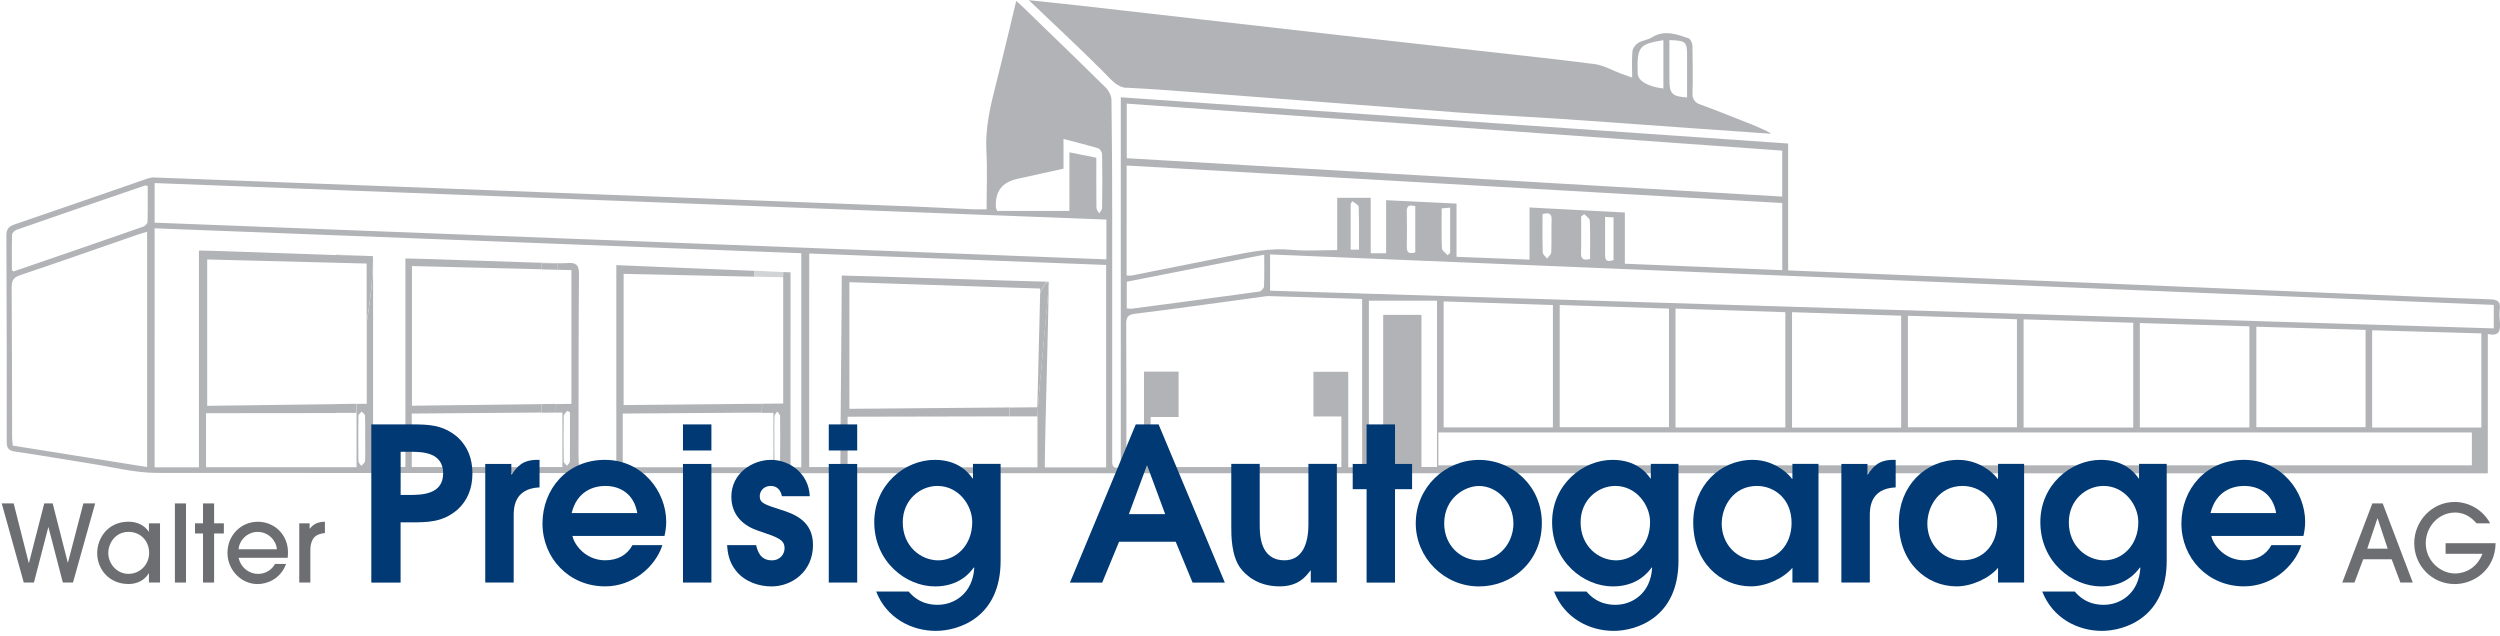 <?xml version="1.0" encoding="UTF-8"?><svg id="Layer_1" xmlns="http://www.w3.org/2000/svg" viewBox="0 0 477.43 121.5"><defs><style>.cls-1{fill:#b1b3b6;}.cls-2{fill:#003974;}.cls-3{fill:#6d6e71;}.cls-4{fill:#d1d3d4;}</style></defs><g><path class="cls-1" d="M143.54,78.78c.96,0,1.65,0,1.94,0,0-.56,.02-1.12,.05-1.67l-1.97,.02c0,.56-.02,1.1-.02,1.66"/><path class="cls-1" d="M103.39,50.25v1.19l3.12,.08c0-.42,0-.82,0-1.24,0,0-.02,0-.02,0-1.01,0-2.04-.02-3.1-.02"/><path class="cls-1" d="M103.41,78.81c1.32,0,2.26-.02,2.59-.02,0-.56,0-1.1,.01-1.65l-2.6,.03v1.64Z"/><path class="cls-4" d="M144.1,51.71c1.97,.12,3.63,.16,5.48,.25h0c-.57-.04-2.64-.13-5.48-.25"/><path class="cls-4" d="M64.15,48.71c3.66,.12,6.42,.21,7.08,.21-2.41-.11-4.66-.21-7.08-.32v.11Z"/><path class="cls-1" d="M477.39,61.33c-.07-.75-.09-1.52,0-2.27,.17-1.44-.39-1.85-1.84-1.9-9.21-.3-18.42-.71-27.63-1.09-15.62-.65-31.24-1.33-46.86-1.98-14.05-.59-28.1-1.17-42.14-1.75-5.76-.24-11.51-.47-17.43-.7V27.41c-42.52-2.95-84.89-5.88-127.45-8.83V89.2c-1.82,.51-1.64-.63-1.64-1.6,0-15.09,.01-30.18,0-45.27,0-7.75-.03-15.49-.14-23.24-.01-.8-.51-1.78-1.1-2.36-5.23-5.17-10.52-10.26-15.8-15.38-.37-.36-.76-.69-1.29-1.17-1.32,5.46-2.56,10.77-3.91,16.05-1.05,4.12-2.02,8.2-1.79,12.53,.2,3.65,.04,7.33,.04,11.21-.98,0-1.72,.03-2.47,0-4.02-.18-8.04-.4-12.06-.56-15.1-.59-30.2-1.16-45.3-1.74-18.31-.7-36.61-1.41-54.92-2.11-14.75-.56-29.5-1.12-44.25-1.67-.44-.02-.91,.1-1.33,.24-8.41,2.9-16.8,5.84-25.22,8.7-1.17,.4-1.65,.88-1.64,2.18,.06,13.11,.07,26.22,.06,39.33,0,1.21,.32,1.72,1.62,1.9,4.84,.69,9.65,1.56,14.48,2.31,4.19,.65,8.4,1.76,12.6,1.76,147.73,.09,295.46,.08,443.19,.08h1.93v-26.61c2.35,.56,2.44-.83,2.3-2.47M28.1,89.19c-8.62-1.37-17.09-2.72-25.66-4.09-.05-.58-.12-1.09-.12-1.6-.03-9.55-.02-19.09-.09-28.64,0-1.3,.36-1.9,1.67-2.33,7.54-2.52,15.04-5.18,22.56-7.78,.48-.17,.98-.29,1.64-.49v44.93Zm.06-46.78c0,.31-.48,.77-.84,.89-8.23,2.87-16.47,5.7-24.71,8.53-.03,.01-.09-.05-.34-.22,0-2.18-.03-4.49,.04-6.8,.01-.32,.47-.79,.82-.91,8.17-2.85,16.36-5.66,24.55-8.47,.09-.03,.21,.03,.53,.08,0,2.27,.03,4.58-.04,6.89m166.05-8.23c1.48-.33,2.95-.65,4.43-.98,1.42-.31,2.84-.62,4.45-.98v-5.67c2.36,.62,4.5,1.14,6.61,1.78,.35,.1,.75,.72,.76,1.11,.06,3.44,.05,6.87,0,10.31,0,.34-.37,.68-.56,1.02-.18-.36-.52-.72-.52-1.08-.04-3.14-.02-6.28-.02-9.56-1.73-.35-3.35-.67-5.14-1.03v11.19h-13.81c-.19-.5-.22-.55-.23-.6q-.32-4.53,4.03-5.51m-124.51,53.89c-.02,.32-.46,.61-.71,.91-.19-.3-.55-.59-.55-.89-.04-2.89-.04-5.79,0-8.68,0-.27,.4-.54,.62-.8,.22,.26,.63,.51,.64,.78,.06,1.5,.03,3.01,.03,4.51,0,1.39,.05,2.78-.03,4.16m39.12,.05c0,.29-.36,.57-.56,.85-.21-.28-.61-.55-.61-.83-.05-2.9-.05-5.8,0-8.7,0-.33,.45-.65,.68-.97,.17,.09,.34,.19,.51,.28,0,3.12,.01,6.25-.02,9.37m40.15-.03c0,.3-.33,.59-.51,.89-.19-.28-.55-.56-.56-.85-.06-1.5-.03-2.99-.03-4.49,0-1.38-.03-2.77,.02-4.15,.01-.3,.34-.59,.52-.88,.19,.28,.55,.56,.55,.84,.04,2.88,.04,5.76,0,8.64m4.02,1.16h-2.02V52.02c-.49-.03-.94-.05-1.4-.07,0,.33-.02,.67-.03,1h.03v24.11l-4.02,.04c-.03,.56-.04,1.12-.04,1.69-.27,0-.92,0-1.82,0,0,.02,0,.04,0,.06h4.01v10.39h-28.77v-10.26c1.67,0,18.88-.14,24.76-.18,0-.56,.01-1.12,.02-1.68l-24.61,.24v-25.06l24.98,.54c0-.38,.01-.75,.01-1.12-8.68-.36-24.52-.99-26.39-1.09v38.6h-7.12c-.04-.69-.1-1.42-.1-2.15,.01-11.59,0-23.19,.09-34.78,.01-1.63-.49-2.16-2.06-2.07-.67,.04-1.34,.05-2.02,.05h.02c0,.42,0,.83,0,1.24l2.61,.06v25.55l-3.11,.04c0,.54,0,1.07,0,1.61-.34,0-1.28,0-2.61,.01h0s4,.01,4,.01v10.4h-28.76v-10.22c1.52,0,18.11-.15,24.77-.2v-1.6l-24.74,.3v-26.67l24.74,.61v-1.19c1.06,0,2.09,.02,3.1,.03-2.39,0-26.67-.91-29.09-.91v39.83h-6.17V48.92c0,4.39-.56,8.55-1.21,12.67v15.52l-1.92,.02c-.02,.58-.03,1.16-.03,1.75v10.34h-28.74v-10.31c1.91,0,26.76-.03,28.74-.03h-3.92v-1.7l-24.6,.32v-27.95l24.6,.63v-1.47c-9.27-.31-24.38-.87-26.18-.87v41.41h-8.46V43.6c41.14,1.58,82.27,3.17,123.49,4.76v40.89Zm58.26,.03h-11.72c0-6.1,.74-29.32,.74-35.45,0,2.87-2.14,22.72-2.14,25.69v9.74h-36.26v-9.66c1.79,0,34.41-.08,36.26-.08h-5.35v-1.69l-30.57,.26v-24.18l36.44,1.21-.02,.83c.56-1.3,1.11-2.13,1.63-2.13-2.25,0-37.17-1.18-39.51-1.18,0,6.06-.26,30.42-.26,36.58h-5.95V48.41c18.9,.73,37.76,1.46,56.7,2.19v38.67Zm.04-39.73c-60.59-2.33-121.11-4.67-181.76-7.01v-7.56c60.52,2.32,121.04,4.64,181.76,6.97v7.59Zm129.06-20.77v8.78l-125.17-7.33v-10.42m0,11.82c41.71,2.38,83.34,4.76,125.18,7.16v12.82c-9.99-.41-19.96-.82-30.06-1.23v-9.78c-6.09-.32-12.05-.64-18.2-.96v9.96c-4.7-.18-9.22-.36-13.94-.54v-10.16c-4.53-.22-8.87-.43-13.45-.65v10.13h-2.94v-10.59h-6.4v9.99c-3.04,0-5.89,.22-8.7-.05-4.14-.4-8.09,.44-12.07,1.22-6.15,1.22-12.3,2.46-18.46,3.68-.28,.06-.58,0-.98,0V31.64Zm91.35,9.81c.67,.04,1.11,.06,1.61,.09v8.17c-.86,.2-1.62,.43-1.61-.91,0-2.37,0-4.74,0-7.35m-4.57-.06c.2-.16,.4-.32,.59-.48,.37,.42,1.05,.82,1.06,1.25,.1,2.43,.05,4.86,.05,7.33-1.12,.24-1.77,.17-1.73-1.15,.07-2.31,.02-4.63,.02-6.95m-5.7,6.82c-.02,.41-.52,.8-.8,1.19-.29-.39-.82-.77-.83-1.16-.08-2.42-.04-4.84-.04-7.33,1.19-.31,1.77-.15,1.73,1.06-.07,2.08,.02,4.17-.06,6.24m-19.31-8.52v8.63c-.16,.15-.33,.3-.49,.45-.38-.44-1.06-.86-1.08-1.31-.11-2.49-.05-4.99-.05-7.64,.56-.05,1.04-.08,1.62-.13m-8.29,.75c-.03-1.25,.6-1.31,1.63-1.04v8.82c-1.01,.29-1.64,.21-1.62-1.01,.03-2.26,.05-4.52,0-6.77m-9.13,7.27h-1.59v-8.8c.12-.15,.24-.31,.35-.46,.41,.35,1.17,.69,1.18,1.06,.1,2.71,.06,5.42,.06,8.2m-18.14,7.03c-.01,.35-.55,.92-.91,.97-8.12,1.13-16.24,2.2-24.37,3.27-.27,.04-.56-.04-.93-.06v-5.09c8.63-1.7,17.26-3.39,26.25-5.16,0,2.17,.04,4.12-.04,6.08m18.73,34.51h-2.64v-18.23h-6.65v8.53h5.34v9.67h-36.43v-9.57h5.34v-8.67h-6.61v18.28h-3.27c-.03-.57-.09-1.13-.09-1.69,0-8.56,.02-17.12-.03-25.69,0-1.29,.29-1.77,1.69-1.94,8.14-1.01,16.27-2.16,24.4-3.26,.35-.05,.69-.13,1.04-.12,5.94,.18,11.88,.37,17.92,.56v32.13Zm14.3-.05h-2.96v-29.05h-7.31v29.15h-2.73v-31.86h13.01v31.75Zm197.64-.31h-197.37v-6.28h197.37v6.28Zm-196.36-7.25v-24.06c6.98,.23,13.88,.46,20.86,.69v23.37h-20.86Zm22.16-.04v-23.33c6.88,.22,13.77,.45,20.87,.68v22.65h-20.87Zm22.12,.05v-22.7c7,.23,13.94,.46,20.97,.69v22.01h-20.97Zm22.25,.03v-22.04c6.92,.22,13.82,.44,20.84,.67v21.37h-20.84Zm22.13-.06v-21.3c7.01,.23,13.86,.45,20.82,.67v20.63h-20.82Zm22.09,.04v-20.65c6.99,.22,13.89,.43,20.94,.65v20h-20.94Zm22.2-.01v-19.94c6.97,.21,13.88,.42,20.92,.63v19.31h-20.92Zm22.25-.05v-19.19c6.9,.2,13.8,.4,20.86,.61v18.58h-20.86Zm22.12,.07v-18.58c6.89,.2,13.82,.4,20.85,.6v17.98h-20.85Zm23.22-18.94c-77.91-2.4-155.72-4.8-233.69-7.2v-6.92c77.84,3.21,155.67,6.42,233.69,9.64v4.48Z"/><path class="cls-1" d="M64.15,50.18l5.87,.15v11.26c.65-4.13,1.21-8.29,1.21-12.68-.66,0-3.42-.09-7.08-.21v1.47Z"/><path class="cls-1" d="M198.64,55.95l-.54,21.83-5.31,.05v1.69h5.35c0-2.98,2.14-22.82,2.14-25.69-.53,0-1.07,.83-1.63,2.13"/><path class="cls-4" d="M144.09,51.71c0,.38,0,.75-.01,1.12l5.47,.12c0-.33,.03-.66,.03-1-1.86-.09-3.51-.13-5.48-.25h0Z"/><path class="cls-1" d="M64.15,78.85h3.91c0-.58,.01-1.16,.03-1.74l-3.94,.05v1.69Z"/><path class="cls-1" d="M215.18,16.75c5.41,.26,9.96,.65,15.37,1.05,9.07,.66,17.12,1.34,26.19,2.01,6.92,.51,14.53,1.14,21.45,1.65,8.84,.65,16.64,.97,25.47,1.63,5.81,.43,13.75,.98,19.57,1.4,3.87,.28,11.13,.79,15,1.05-.49-.51-4.21-1.98-4.78-2.2-2.98-1.17-5.94-2.37-8.94-3.46-.79-.29-1.31-1.04-1.29-1.88,.07-3.09,.06-6.18-.01-9.26-.01-.5-.38-1.31-.76-1.43-2.29-.78-4.61-1.67-7.01-.16-.77,.48-1.8,.55-2.58,1.03-.51,.32-1.05,1.02-1.11,1.59-.15,1.6-.05,3.22-.05,5.05-.86-.31-1.5-.53-2.15-.77-1.69-.62-3.33-1.6-5.07-1.82-8.37-1.07-16.77-1.95-25.17-2.89-7.7-.86-15.4-1.71-23.09-2.58-8.79-.99-17.59-2-26.38-3-7.87-.9-15.74-1.8-23.61-2.69-3.25-.37-6.51-.68-9.76-1.04,4.75,4.56,9.59,9.02,14.24,13.67,1.35,1.36,2.58,2.99,4.45,3.08m103.65-9.13c3.13,.11,3.37,.32,3.37,2.94v8.01c-2.84-.16-3.37-.69-3.37-3.35V7.63m-1.15,.04v9.23c-2.97-.35-4.87-1.47-4.91-2.86-.14-5.12,.22-5.6,4.91-6.37"/></g><g><path class="cls-3" d="M458.41,111.25l-1.67-4.45h-5.43l-1.67,4.45h-2.33l5.74-15.11h1.98l5.74,15.11h-2.35Zm-2.43-6.47l-1.92-5.78h-.04l-1.94,5.78h3.9Z"/><path class="cls-3" d="M472.96,99.94c-.63-.69-1.9-2.06-4.12-2.06-3.14,0-5.59,2.7-5.59,5.86,0,3.33,2.76,5.78,5.62,5.78,.43,0,3.76-.04,5.21-3.76h-7.04v-2.02h9.55c-.08,5.06-4.12,7.8-7.8,7.8-4.41,0-7.74-3.57-7.74-7.8s3.37-7.88,7.72-7.88c2.57,0,5.31,1.37,6.78,4.08h-2.57Z"/></g><g><path class="cls-2" d="M70.91,81.05h7.59c3.22,0,6,0,8.86,2.41,1.96,1.8,2.86,4.12,2.86,6.94s-.9,5.14-2.86,6.94c-2.86,2.41-5.63,2.41-8.86,2.41h-2v11.51h-5.59v-30.21Zm5.59,13.47h1.8c2.41,0,6.33-.16,6.33-4.12s-3.84-4.12-6.12-4.12h-2v8.25Z"/><path class="cls-2" d="M92.67,88.6h4.98v2h.08c1.02-1.47,2.04-2.78,4.86-2.78h.45v5.26c-4.94,.2-4.94,4.08-4.94,5.43v12.74h-5.43v-22.65Z"/><path class="cls-2" d="M109.33,102.35c.24,1.47,2.37,4.65,6.24,4.65,2.41,0,4.2-1.02,5.22-2.9h5.71c-1.31,4.08-5.59,7.88-10.94,7.88-6.9,0-11.96-5.39-11.96-12s4.73-12.16,11.92-12.16,11.71,6.08,11.71,11.8c0,1.06-.16,2-.33,2.73h-17.59Zm12.37-4.37c-.61-3.63-3.22-5.18-6.12-5.18-2.2,0-5.39,.98-6.41,5.18h12.53Z"/><path class="cls-2" d="M130.43,81.05h5.43v4.98h-5.43v-4.98Zm0,7.55h5.43v22.65h-5.43v-22.65Z"/><path class="cls-2" d="M149.33,94.76c-.37-1.8-1.59-1.96-2.16-1.96-1.35,0-2.08,1.02-2.08,1.96,0,1.31,.94,1.59,3.84,2.53,2.82,.86,6.33,2.21,6.33,6.78,0,5.1-4.04,7.92-7.92,7.92-2.25,0-5.02-.78-6.78-2.98-1.39-1.71-1.59-3.51-1.71-4.9h5.55c.25,1.02,.73,2.9,2.98,2.9,1.76,0,2.45-1.35,2.45-2.29,0-1.67-1.22-2.08-5.1-3.39-2.57-.86-5.06-2.78-5.06-6.49,0-4.41,3.96-7.02,7.59-7.02,3.39,0,7.18,2.45,7.39,6.94h-5.31Z"/><path class="cls-2" d="M158.27,81.05h5.43v4.98h-5.43v-4.98Zm0,7.55h5.43v22.65h-5.43v-22.65Z"/><path class="cls-2" d="M191.09,88.6v18.49c0,10.9-8.08,13.39-12.37,13.39-4.65,0-9.43-2.45-11.39-7.51h6.2c2.12,2.53,4.73,2.53,5.59,2.53,3.06,0,6.65-2.12,6.94-7.06l-.08-.08c-.73,1.02-2.82,3.63-7.43,3.63-5.51,0-11.59-4.69-11.59-12.29,0-7.1,5.8-11.88,11.55-11.88,4.65,0,6.61,2.65,7.22,3.55h.08v-2.78h5.27Zm-12.08,4.2c-3.27,0-6.61,2.65-6.61,6.94,0,4.61,3.47,7.27,6.78,7.27s6.49-2.78,6.49-7.31c0-3.22-2.61-6.9-6.65-6.9Z"/><path class="cls-2" d="M216.89,81.05h4.37l12.65,30.21h-6.16l-3.22-7.8h-10.82l-3.22,7.8h-6.16l12.57-30.21Zm-1.31,17.14h6.94l-3.43-9.27h-.08l-3.43,9.27Z"/><path class="cls-2" d="M255.3,88.6v22.65h-4.98v-2.29h-.08c-.9,1.22-2.37,3.02-5.84,3.02-4.12,0-6.45-2.04-7.59-3.59-1.67-2.41-1.67-6.08-1.67-7.96v-11.84h5.43v11.55c0,1.84,0,6.86,4.73,6.86,3.43,0,4.57-3.22,4.57-6.82v-11.59h5.43Z"/><path class="cls-2" d="M260.98,93.42h-2.65v-4.82h2.65v-7.55h5.43v7.55h3.26v4.82h-3.26v17.84h-5.43v-17.84Z"/><path class="cls-2" d="M270.37,99.95c0-6.86,5.59-12.12,12.08-12.12s12,5.1,12,12.04c0,7.43-5.71,12.12-12,12.12-6.74,0-12.08-5.55-12.08-12.04Zm18.65,.04c0-4.12-3.18-7.18-6.57-7.18-2.82,0-6.65,2.41-6.65,7.14,0,4.29,3.22,7.06,6.65,7.06,3.96,0,6.57-3.43,6.57-7.02Z"/><path class="cls-2" d="M320.54,88.6v18.49c0,10.9-8.08,13.39-12.37,13.39-4.65,0-9.43-2.45-11.39-7.51h6.2c2.12,2.53,4.73,2.53,5.59,2.53,3.06,0,6.65-2.12,6.94-7.06l-.08-.08c-.73,1.02-2.82,3.63-7.43,3.63-5.51,0-11.59-4.69-11.59-12.29,0-7.1,5.8-11.88,11.55-11.88,4.65,0,6.61,2.65,7.22,3.55h.08v-2.78h5.26Zm-12.08,4.2c-3.27,0-6.61,2.65-6.61,6.94,0,4.61,3.47,7.27,6.78,7.27s6.49-2.78,6.49-7.31c0-3.22-2.61-6.9-6.65-6.9Z"/><path class="cls-2" d="M347.28,111.25h-4.98v-2.82c-1.71,2.04-5.06,3.55-7.92,3.55-5.84,0-11.02-4.65-11.02-12.2,0-6.94,5.06-11.96,11.35-11.96,4.61,0,7.35,3.31,7.51,3.63h.08v-2.86h4.98v22.65Zm-11.75-18.45c-4.45,0-6.73,3.84-6.73,7.22,0,3.84,2.86,6.98,6.73,6.98s6.61-2.94,6.61-7.14c0-4.69-3.39-7.06-6.61-7.06Z"/><path class="cls-2" d="M351.65,88.6h4.98v2h.08c1.02-1.47,2.04-2.78,4.86-2.78h.45v5.26c-4.94,.2-4.94,4.08-4.94,5.43v12.74h-5.43v-22.65Z"/><path class="cls-2" d="M386.55,111.25h-4.98v-2.82c-1.71,2.04-5.06,3.55-7.92,3.55-5.84,0-11.02-4.65-11.02-12.2,0-6.94,5.06-11.96,11.35-11.96,4.61,0,7.35,3.31,7.51,3.63h.08v-2.86h4.98v22.65Zm-11.75-18.45c-4.45,0-6.73,3.84-6.73,7.22,0,3.84,2.86,6.98,6.73,6.98s6.61-2.94,6.61-7.14c0-4.69-3.39-7.06-6.61-7.06Z"/><path class="cls-2" d="M413.78,88.6v18.49c0,10.9-8.08,13.39-12.37,13.39-4.65,0-9.43-2.45-11.39-7.51h6.2c2.12,2.53,4.73,2.53,5.59,2.53,3.06,0,6.65-2.12,6.94-7.06l-.08-.08c-.74,1.02-2.82,3.63-7.43,3.63-5.51,0-11.59-4.69-11.59-12.29,0-7.1,5.8-11.88,11.55-11.88,4.65,0,6.61,2.65,7.22,3.55h.08v-2.78h5.26Zm-12.08,4.2c-3.27,0-6.61,2.65-6.61,6.94,0,4.61,3.47,7.27,6.78,7.27s6.49-2.78,6.49-7.31c0-3.22-2.61-6.9-6.65-6.9Z"/><path class="cls-2" d="M422.31,102.35c.25,1.47,2.37,4.65,6.25,4.65,2.41,0,4.2-1.02,5.22-2.9h5.71c-1.31,4.08-5.59,7.88-10.94,7.88-6.9,0-11.96-5.39-11.96-12s4.73-12.16,11.92-12.16,11.71,6.08,11.71,11.8c0,1.06-.16,2-.33,2.73h-17.59Zm12.37-4.37c-.61-3.63-3.22-5.18-6.12-5.18-2.2,0-5.39,.98-6.41,5.18h12.53Z"/></g><g><path class="cls-3" d="M12,111.25l-2.74-10.56h-.04l-2.74,10.56h-1.94L.33,96.14H2.61l2.88,11.37h.04l2.92-11.37h1.61l2.88,11.29h.04l2.94-11.29h2.25l-4.23,15.11h-1.94Z"/><path class="cls-3" d="M28.44,111.25v-1.76h-.04c-.82,1.39-2.31,2.04-3.84,2.04-3.82,0-6-2.92-6-5.9,0-2.76,1.94-6,6-6,1.57,0,3.02,.65,3.84,1.9h.04v-1.59h2.12v11.31h-2.12Zm-3.88-9.68c-2.61,0-3.88,2.27-3.88,4.04,0,2.04,1.61,3.98,3.86,3.98s3.94-1.82,3.94-3.98c0-2.41-1.74-4.04-3.92-4.04Z"/><path class="cls-3" d="M35.52,111.25h-2.12v-15.11h2.12v15.11Z"/><path class="cls-3" d="M40.89,111.25h-2.12v-9.37h-1.53v-1.94h1.53v-3.8h2.12v3.8h1.86v1.94h-1.86v9.37Z"/><path class="cls-3" d="M45.56,106.52c.53,2.18,2.29,3.08,3.72,3.08,1.57,0,2.72-.92,3.23-1.9h2.12c-1.08,2.92-3.67,3.84-5.43,3.84-3.21,0-5.76-2.76-5.76-5.96,0-3.39,2.61-5.94,5.8-5.94s5.74,2.49,5.76,5.8c0,.37-.04,.94-.06,1.08h-9.37Zm7.31-1.63c-.1-1.65-1.61-3.31-3.65-3.31s-3.55,1.65-3.65,3.31h7.31Z"/><path class="cls-3" d="M57.15,111.25v-11.31h1.98v1.02h.04c.9-1.27,2.35-1.31,2.88-1.33v2.18c-.33,0-1.02,.14-1.53,.41-.67,.37-1.25,1.23-1.25,2.84v6.19h-2.12Z"/></g></svg>